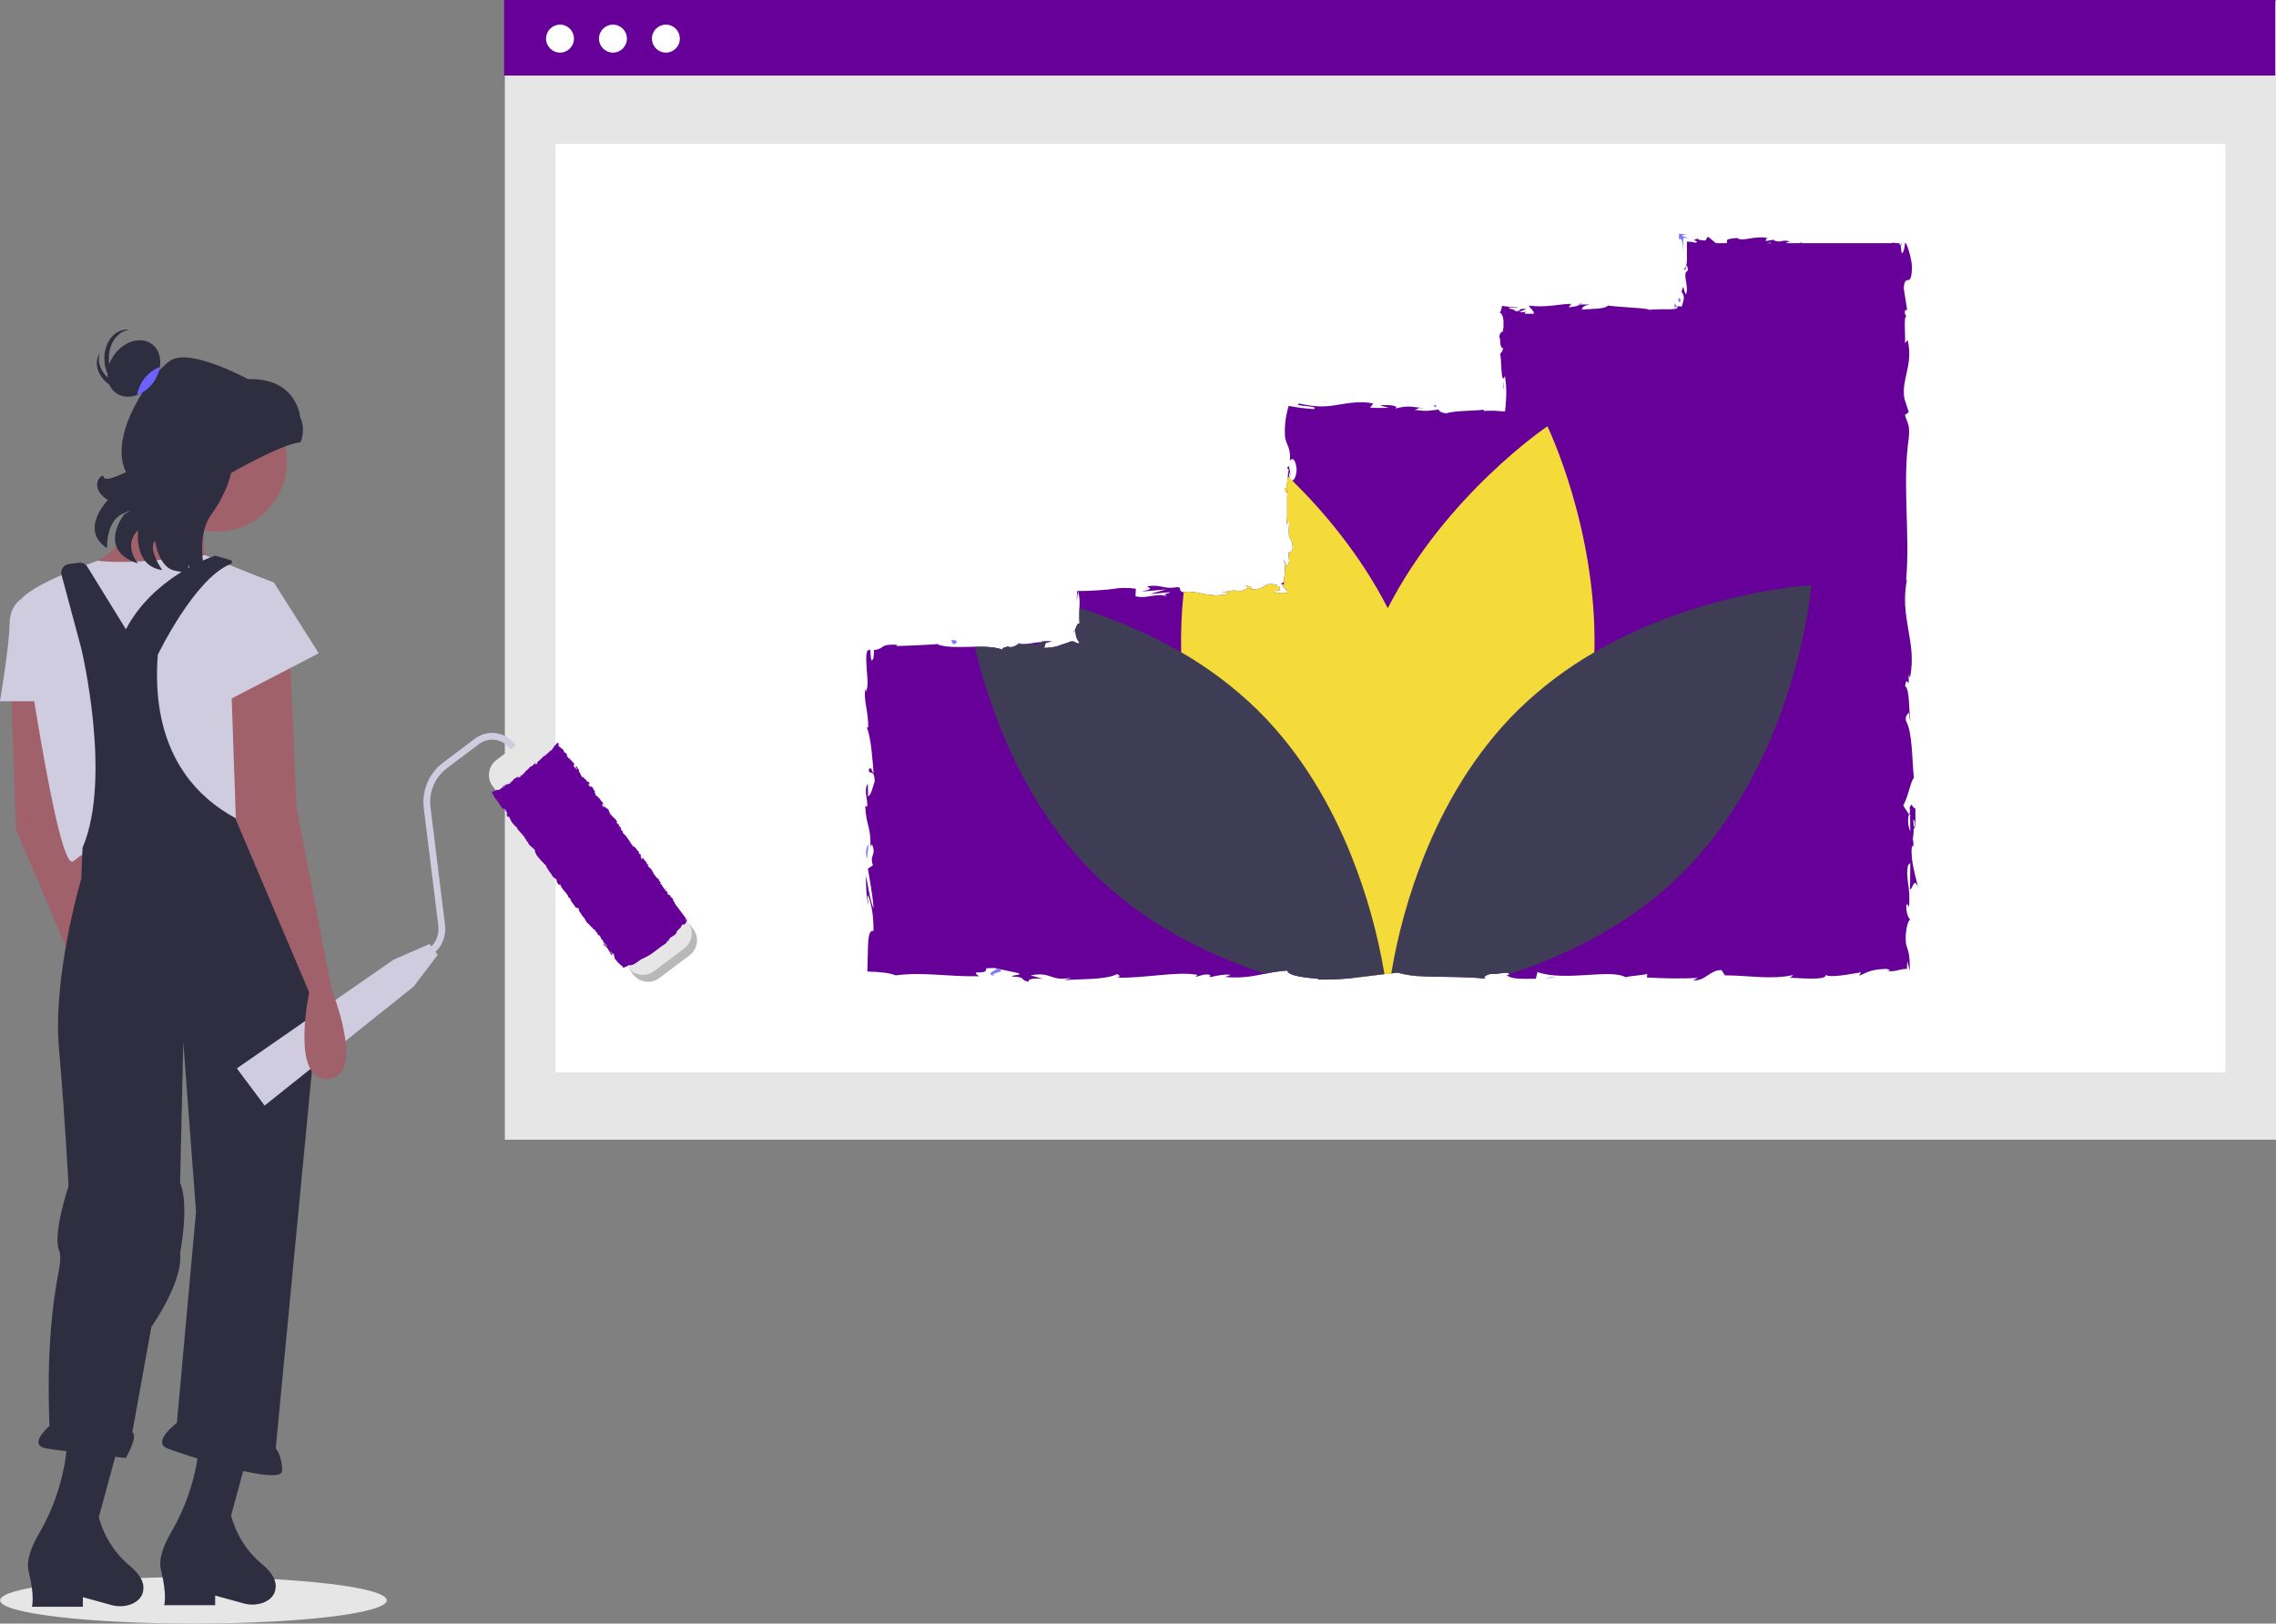 <svg width="164" height="117" viewBox="0 0 164 117" fill="none" xmlns="http://www.w3.org/2000/svg">
<rect x="0" y="0" width="164" height="117" fill="#808080" stroke="none"/>
<g clip-path="url(#clip0_23:5)">
<path d="M13.938 117C21.631 117 27.868 116.25 27.868 115.325C27.868 114.4 21.631 113.65 13.938 113.65C6.244 113.65 0.007 114.4 0.007 115.325C0.007 116.25 6.244 117 13.938 117Z" fill="#E6E6E6"/>
<path d="M164 0.073H36.378V82.13H164V0.073Z" fill="#E6E6E6"/>
<path d="M160.351 10.365H40.027V77.276H160.351V10.365Z" fill="white"/>
<path d="M163.946 0H36.323V5.443H163.946V0Z" fill="#660099"/>
<path d="M40.352 3.792C40.907 3.792 41.357 3.34 41.357 2.783C41.357 2.226 40.907 1.774 40.352 1.774C39.797 1.774 39.347 2.226 39.347 2.783C39.347 3.34 39.797 3.792 40.352 3.792Z" fill="white"/>
<path d="M44.167 3.792C44.722 3.792 45.172 3.34 45.172 2.783C45.172 2.226 44.722 1.774 44.167 1.774C43.612 1.774 43.162 2.226 43.162 2.783C43.162 3.34 43.612 3.792 44.167 3.792Z" fill="white"/>
<path d="M47.981 3.792C48.536 3.792 48.986 3.34 48.986 2.783C48.986 2.226 48.536 1.774 47.981 1.774C47.426 1.774 46.976 2.226 46.976 2.783C46.976 3.34 47.426 3.792 47.981 3.792Z" fill="white"/>
<path d="M108.409 27.211C108.388 27.286 108.376 27.363 108.374 27.44L108.409 27.211Z" fill="#7F77FF"/>
<path d="M93.021 34.28C93.014 34.112 92.984 34.042 92.957 34.033C92.977 34.19 92.995 34.318 93.021 34.28Z" fill="#7F77FF"/>
<path d="M92.71 37.83C92.705 37.902 92.699 37.97 92.69 38.052C92.672 37.977 92.68 37.9 92.71 37.83Z" fill="#7F77FF"/>
<path d="M108.374 27.44L108.279 28.03C108.378 28.072 108.352 27.728 108.374 27.44Z" fill="#7F77FF"/>
<path d="M113.68 21.942L113.859 21.942C113.913 21.907 113.963 21.866 114.008 21.82L113.68 21.942Z" fill="#7F77FF"/>
<path d="M120.683 22.253C120.689 22.211 120.708 22.172 120.737 22.14C120.765 22.109 120.803 22.087 120.844 22.077C120.797 22.012 120.743 21.951 120.684 21.896C120.597 21.885 120.688 22.141 120.683 22.253Z" fill="#7F77FF"/>
<path d="M128.009 17.239C128.033 17.236 128.055 17.232 128.073 17.229L128.009 17.239Z" fill="#7F77FF"/>
<path d="M127.863 17.264L128.011 17.239C127.962 17.247 127.906 17.254 127.863 17.264Z" fill="#7F77FF"/>
<path d="M108.076 22.547C108.058 22.543 108.04 22.546 108.023 22.553C108.007 22.561 107.993 22.573 107.984 22.589C108.016 22.61 108.047 22.589 108.076 22.547Z" fill="#7F77FF"/>
<path d="M136.938 17.526L136.951 17.646C136.998 17.661 137.046 17.67 137.095 17.672L136.938 17.526Z" fill="#7F77FF"/>
<path d="M92.147 42.14C92.149 42.14 92.149 42.142 92.145 42.146C92.145 42.147 92.143 42.149 92.141 42.151C92.141 42.155 92.114 42.158 92.094 42.162C92.084 42.159 92.073 42.157 92.063 42.157C92.09 42.153 92.118 42.147 92.14 42.146C92.143 42.142 92.145 42.14 92.147 42.14Z" fill="#7F77FF"/>
<path d="M71.724 70.34C71.009 70.112 72.888 70.047 71.811 69.792C71.911 69.892 70.833 70.192 71.724 70.34Z" fill="#7F77FF"/>
<path d="M77.44 45.444C77.414 45.505 77.376 45.561 77.326 45.605C77.381 45.485 77.412 45.449 77.44 45.444Z" fill="#7F77FF"/>
<path d="M88.023 42.674C87.925 42.671 87.827 42.66 87.731 42.641L88.023 42.674Z" fill="#7F77FF"/>
<path d="M73.651 46.347C73.551 46.328 73.449 46.328 73.349 46.348C73.37 46.361 73.392 46.371 73.415 46.379C73.49 46.348 73.571 46.337 73.651 46.347Z" fill="#7F77FF"/>
<path d="M73.651 46.347C73.689 46.354 73.729 46.362 73.78 46.368C73.738 46.358 73.695 46.352 73.651 46.347Z" fill="#7F77FF"/>
<path d="M67.402 46.37C67.436 46.389 67.48 46.404 67.519 46.421C67.583 46.417 67.656 46.412 67.722 46.407L67.402 46.37Z" fill="#7F77FF"/>
<path d="M72.697 46.542C72.696 46.546 72.695 46.551 72.692 46.555C72.689 46.559 72.685 46.562 72.681 46.563C72.689 46.552 72.697 46.542 72.697 46.542Z" fill="#7F77FF"/>
<path d="M135.898 69.969C135.856 69.965 135.815 69.962 135.77 69.957C135.818 69.963 135.859 69.967 135.898 69.969Z" fill="#7F77FF"/>
<path d="M137.617 64.093C137.615 64.093 137.614 64.094 137.612 64.094C137.614 64.103 137.615 64.101 137.617 64.093Z" fill="#7F77FF"/>
<path d="M87.479 42.839C87.544 42.827 87.608 42.808 87.669 42.783C87.802 42.818 87.62 42.816 87.479 42.839Z" fill="#7F77FF"/>
<path d="M137.431 41.653C137.441 41.61 137.451 41.561 137.463 41.502C137.451 41.553 137.441 41.603 137.431 41.653Z" fill="#7F77FF"/>
<path d="M137.759 61.048C137.778 61.005 137.806 60.965 137.84 60.932L137.866 61.023C137.885 60.836 137.873 60.647 137.829 60.464C137.869 60.221 137.892 59.976 137.898 59.73C138.091 59.626 138.002 58.688 138.013 58.236C137.759 58.273 137.799 57.692 137.594 58.222C137.608 58.191 137.617 58.346 137.628 58.623C137.632 58.688 137.641 58.752 137.655 58.816C137.648 58.806 137.641 58.796 137.632 58.785C137.637 59.081 137.643 59.469 137.65 59.91C137.477 59.523 137.442 59.087 137.552 58.677C137.389 58.446 137.22 58.189 137.142 58.045C137.497 57.426 137.69 56.231 137.907 56.066C137.766 54.684 137.813 52.81 137.334 51.939C137.273 51.546 137.472 51.488 137.548 51.34C137.595 51.568 137.588 51.837 137.657 51.961C137.534 51.174 137.61 49.632 137.274 49.444C137.425 48.454 137.583 50.002 137.528 48.639L137.63 48.823C138.156 46.192 136.824 44.528 137.43 41.652C137.407 41.759 137.385 41.823 137.345 41.852C137.648 38.469 137.06 34.878 137.541 31.538C137.637 30.589 137.425 30.485 137.262 29.906L137.536 29.7L137.22 28.71C136.988 27.306 137.891 26.279 137.454 24.499L137.269 24.729C137.305 24.09 137.16 22.706 137.372 22.813C137.316 22.752 137.278 22.677 137.262 22.597C137.245 22.516 137.251 22.432 137.278 22.354L137.421 22.334L137.175 20.764C137.278 19.55 137.744 20.956 137.771 19.18C137.717 18.521 137.354 17.302 137.258 17.55C137.253 17.816 137.169 18.229 137.026 18.249L136.951 17.647C136.924 17.639 136.899 17.632 136.872 17.623V17.526H136.612C136.558 17.503 136.5 17.492 136.442 17.492C136.383 17.492 136.325 17.503 136.271 17.526H129.768L129.839 17.455L129.625 17.526H128.707C128.734 17.472 128.822 17.426 129.003 17.404C128.335 17.217 128.412 17.539 127.84 17.33C127.777 17.297 127.804 17.279 127.864 17.264L127.211 17.377C127.34 17.297 127.104 17.109 127.503 17.164C126.335 16.945 125.618 17.448 125.177 17.16L125.275 17.139C124.062 17.233 124.575 17.341 124.401 17.526H123.643L123.49 17.399L123.285 17.228C123.216 17.163 123.14 17.106 123.059 17.057C122.996 17.145 122.94 17.237 122.892 17.333C122.703 17.324 122.315 17.304 122.333 17.191C122.001 17.288 122.07 17.317 122.15 17.346C122.237 17.375 122.342 17.403 122.208 17.494C121.995 17.443 121.779 17.413 121.56 17.404C121.537 17.809 121.566 18.299 121.557 18.672C121.548 19.062 121.502 19.313 121.325 19.391C121.535 19.681 121.488 18.617 121.635 19.48C121.16 19.723 121.715 20.489 121.497 21.209C121.252 21.001 121.383 20.287 121.163 21.03C121.232 21.104 121.283 21.192 121.312 21.289C121.333 21.386 121.335 21.487 121.319 21.586C121.287 21.761 121.238 21.932 121.172 22.097C121.065 22.07 120.954 22.064 120.844 22.077C120.953 22.243 120.71 22.278 120.345 22.285C120.126 22.285 119.873 22.287 119.616 22.287C119.346 22.29 119.068 22.298 118.807 22.325C118.872 22.214 116.846 22.145 115.877 22.024L115.905 21.968C115.718 22.303 114.718 22.239 113.989 22.308C114.018 22.108 114.149 22.03 114.544 21.941L113.859 21.942C113.697 22.05 113.485 22.106 113.04 22.145L113.213 21.893C112.758 21.901 112.299 21.975 111.807 22.026C111.56 22.052 111.308 22.07 111.042 22.074C110.909 22.076 110.773 22.072 110.633 22.064C110.564 22.061 110.494 22.055 110.423 22.048C110.343 22.039 110.263 22.03 110.184 22.021C110.158 22.079 110.247 22.15 110.303 22.223C110.373 22.294 110.436 22.37 110.492 22.452C110.508 22.475 110.518 22.501 110.521 22.529C110.524 22.556 110.519 22.584 110.508 22.609H109.873C109.875 22.54 109.917 22.478 110.051 22.445C109.864 22.499 109.668 22.512 109.476 22.483C109.621 22.414 109.79 22.343 109.98 22.272C109.291 22.179 109.697 22.449 109.213 22.429C109.113 22.25 108.749 22.301 108.709 22.159C108.845 22.141 109.237 22.232 109.411 22.163C109.05 22.145 108.624 22.103 108.232 22.044C108.209 22.22 108.156 22.39 108.076 22.547C108.177 22.556 108.317 22.727 108.339 23.195C108.346 23.795 108.292 23.891 108.225 23.929C108.192 23.948 108.156 23.949 108.121 23.997C108.1 24.029 108.084 24.064 108.072 24.101C108.054 24.149 108.04 24.2 108.032 24.252C108.156 24.474 108.027 25.056 108.295 25.073C108.293 25.341 108.168 25.39 108.096 25.494C108.214 25.967 108.13 27.704 108.415 27.171L108.433 27.049C108.439 27.073 108.44 27.098 108.446 27.127C108.52 27.597 108.549 28.074 108.533 28.549C108.522 28.946 108.484 29.323 108.448 29.655C108.181 29.631 107.934 29.611 107.704 29.6C107.588 29.596 107.475 29.593 107.363 29.596L107.145 29.602C107.069 29.607 106.991 29.611 106.915 29.615L106.919 29.526C106.003 29.627 104.88 29.585 104.227 29.78C103.956 29.779 103.588 29.615 103.704 29.509C103.004 29.576 102.926 29.677 101.916 29.529C102.618 29.372 101.673 29.389 102.636 29.414C101.727 29.336 101.52 29.192 100.544 29.438C100.876 29.207 99.861 29.148 99.429 29.216L100.066 29.382C99.618 29.406 99.17 29.403 98.723 29.374L98.956 29.072C98.027 28.888 97.187 29.045 96.403 29.17C96.028 29.239 95.648 29.279 95.266 29.289L95.128 29.287L94.952 29.278C94.816 29.27 94.678 29.26 94.539 29.243C94.233 29.207 93.93 29.153 93.63 29.083C93.303 29.189 93.739 29.225 94.139 29.267C94.551 29.309 94.925 29.356 94.642 29.48C94.042 29.44 93.445 29.363 92.855 29.249C92.738 29.645 92.656 30.052 92.61 30.463C92.589 30.702 92.581 30.919 92.581 31.11C92.581 31.204 92.583 31.296 92.589 31.379C92.591 31.418 92.592 31.474 92.596 31.492C92.6 31.514 92.603 31.538 92.607 31.56C92.638 31.717 92.687 31.871 92.754 32.017C92.927 32.386 92.99 32.798 92.937 33.202C93.044 33.044 93.332 32.896 93.432 33.816C93.41 34.326 93.254 34.604 93.115 34.63C93.037 34.646 92.964 34.583 92.922 34.441C92.91 34.404 92.901 34.367 92.895 34.329C92.886 34.124 92.921 34.025 92.957 34.033C92.917 33.756 92.872 33.392 92.755 33.732L92.863 33.843C92.829 33.999 92.805 34.157 92.794 34.317C92.745 34.807 92.716 35.377 92.587 35.174C92.676 35.73 92.743 35.539 92.795 35.169C92.681 36.152 92.808 36.764 92.71 37.83C92.77 37.649 92.897 37.482 92.895 37.662C92.761 39.327 93.1 38.396 93.147 39.523C92.982 40.164 92.755 39.294 92.892 40.428C92.781 41.122 92.607 40.576 92.52 40.301C92.605 40.773 92.607 41.256 92.523 41.728C92.518 41.759 92.514 41.79 92.509 41.819C92.505 41.841 92.502 41.865 92.498 41.887L92.491 41.925C92.489 41.936 92.487 41.934 92.485 41.938L92.471 41.956C92.454 41.974 92.436 41.991 92.416 42.005C92.391 42.02 92.367 42.037 92.344 42.056C92.326 42.027 92.304 42.001 92.278 41.978C92.29 41.991 92.298 42.005 92.303 42.021C92.308 42.037 92.309 42.054 92.308 42.071C92.33 42.086 92.353 42.099 92.376 42.111C92.423 42.135 92.472 42.154 92.523 42.167C92.487 42.22 92.485 42.273 92.415 42.207C92.406 42.202 92.399 42.195 92.393 42.187C92.456 42.283 92.532 42.369 92.618 42.444C92.712 42.541 92.825 42.645 92.717 42.741C92.569 42.704 92.414 42.698 92.262 42.723C92.224 42.725 92.186 42.725 92.15 42.723C92.093 42.719 92.036 42.713 91.979 42.703C91.934 42.7 91.89 42.686 91.85 42.663C91.811 42.641 91.776 42.609 91.751 42.572C91.919 42.584 92.041 42.588 92.132 42.586C92.18 42.586 92.199 42.579 92.213 42.566C92.239 42.544 92.22 42.502 92.204 42.459C92.173 42.384 92.162 42.3 92.217 42.258C92.209 42.261 92.2 42.262 92.191 42.262C92.175 42.261 92.159 42.258 92.144 42.253C92.075 42.248 92.005 42.24 91.93 42.233C91.883 42.2 91.976 42.173 92.063 42.156C91.965 42.136 91.878 42.122 91.801 42.111C91.651 42.084 91.497 42.084 91.346 42.111C91.016 42.189 91.087 42.479 90.151 42.473C90.318 42.313 89.842 42.167 89.626 42.202C90.162 42.206 89.882 42.471 89.392 42.595C88.542 42.47 88.469 42.688 88.023 42.674L88.531 42.734C88.359 42.896 87.934 42.874 87.343 42.925C87.326 42.885 87.372 42.863 87.437 42.847C86.826 42.941 86.093 42.519 85.29 42.675C85.281 42.676 85.274 42.677 85.266 42.679C84.841 42.57 85.224 42.377 84.85 42.302C83.824 42.511 83.739 42.08 82.657 42.253C82.969 42.471 83.024 42.419 82.262 42.63L84.04 42.477L82.899 42.792C83.436 42.796 84.031 42.655 84.352 42.694C83.808 42.87 83.864 42.816 84.121 42.996C83.387 42.67 82.667 43.187 81.82 42.967L81.845 42.428C81.306 42.342 80.756 42.344 80.218 42.435L80.011 42.462L79.908 42.475L79.88 42.479L79.839 42.482L79.753 42.49C79.53 42.506 79.304 42.524 79.07 42.542C78.611 42.573 78.143 42.595 77.608 42.592C77.606 42.832 77.599 43.081 77.586 43.342L77.671 42.655L77.738 42.663C77.73 42.675 77.719 42.684 77.706 42.69C77.783 43.028 77.808 43.375 77.782 43.721C77.782 43.752 77.78 43.785 77.78 43.817V43.819C77.776 43.99 77.771 44.169 77.769 44.347C77.769 44.453 77.771 44.557 77.775 44.659C77.776 44.71 77.78 44.759 77.782 44.808L77.787 44.879L77.794 44.928C77.615 44.877 77.549 45.214 77.439 45.444C77.472 45.436 77.488 45.509 77.499 45.624C77.51 45.671 77.515 45.729 77.528 45.799C77.561 45.988 77.65 46.163 77.784 46.301C77.756 46.329 77.725 46.353 77.691 46.372C77.58 46.33 77.471 46.282 77.365 46.228C77.253 46.205 77.137 46.218 77.034 46.267C77.011 46.278 76.987 46.29 76.964 46.303C76.945 46.313 76.925 46.32 76.904 46.323C76.878 46.33 76.853 46.338 76.829 46.345C76.73 46.376 76.635 46.409 76.543 46.441C76.104 46.623 75.631 46.705 75.157 46.68C75.543 46.485 74.959 46.358 75.821 46.217C75.391 46.216 75.006 46.183 74.999 46.307C74.952 46.289 74.902 46.282 74.852 46.285C74.636 46.287 74.29 46.37 73.972 46.409C73.82 46.432 73.666 46.432 73.514 46.409C73.48 46.403 73.447 46.394 73.416 46.38C73.396 46.388 73.378 46.398 73.359 46.409C73.27 46.49 73.165 46.552 73.05 46.59C72.935 46.629 72.814 46.642 72.694 46.631C72.688 46.627 72.683 46.623 72.679 46.617C72.675 46.612 72.673 46.606 72.672 46.599C72.67 46.593 72.671 46.586 72.672 46.579C72.674 46.573 72.677 46.567 72.681 46.562C72.585 46.636 71.974 46.678 72.364 46.862C71.792 46.62 71.025 46.594 70.243 46.605C69.218 46.618 68.172 46.694 67.519 46.421C67.051 46.45 66.535 46.481 66.029 46.505C65.777 46.514 65.527 46.525 65.287 46.534C65.168 46.538 65.05 46.542 64.937 46.545C64.81 46.547 64.689 46.551 64.573 46.553C64.609 46.525 64.609 46.503 64.629 46.491C64.674 46.473 64.722 46.47 64.769 46.481C64.736 46.478 64.714 46.472 64.674 46.471C64.635 46.467 64.595 46.465 64.556 46.461C64.48 46.458 64.41 46.456 64.344 46.454C64.233 46.454 64.121 46.46 64.01 46.472C63.875 46.486 63.743 46.526 63.624 46.593C63.439 46.747 63.208 46.834 62.968 46.84C62.976 47.036 62.966 47.233 62.938 47.427C62.866 47.585 62.821 47.621 62.79 47.569C62.755 47.461 62.737 47.347 62.737 47.234C62.721 46.944 62.726 46.616 62.672 46.86C62.378 46.729 62.398 47.425 62.449 48.186C62.474 48.629 62.507 48.822 62.512 49.1C62.525 49.354 62.49 49.608 62.409 49.849L62.374 49.63C62.173 50.319 62.597 51.311 62.556 52.436C62.556 52.436 62.503 52.382 62.467 52.429C62.766 53.199 62.866 54.656 62.949 55.738C62.719 55.401 62.828 55.246 62.594 55.452C62.627 55.938 62.969 55.31 63.035 56.279C62.91 56.594 62.799 57.293 62.548 57.386L62.534 56.472C62.211 56.94 62.547 57.654 62.49 58.136L62.349 58.074C62.394 59.475 62.75 59.495 62.724 60.999L62.831 60.844C63.185 61.667 62.634 61.535 62.897 62.354L62.538 62.603C62.625 63.146 62.884 64.503 62.951 65.477C62.686 64.925 62.55 63.787 62.392 63.082C62.391 63.62 62.42 64.911 62.596 65.191C62.561 64.975 62.474 64.701 62.529 64.486C62.81 65.146 62.948 66.014 62.942 67.087C62.715 67.025 62.617 67.302 62.57 67.732C62.568 67.759 62.565 67.786 62.563 67.815C62.561 67.855 62.558 67.897 62.556 67.939C62.552 68.025 62.548 68.112 62.543 68.203C62.539 68.385 62.534 68.578 62.529 68.775C62.52 69.177 62.51 69.6 62.501 70.01C63.33 70.037 64.092 70.097 64.535 70.285L64.683 70.272L64.776 70.261L64.954 70.243C65.072 70.232 65.189 70.223 65.307 70.216C65.543 70.199 65.779 70.194 66.017 70.192C66.49 70.19 66.969 70.21 67.457 70.237C68.433 70.292 69.447 70.374 70.548 70.352C69.768 69.811 71.19 70.338 71.056 69.78C71.564 69.746 71.76 69.755 71.807 69.789L71.732 69.773C71.76 69.78 71.781 69.786 71.81 69.793V69.791L73.363 70.123C73.731 70.285 72.875 70.245 72.922 70.37C74.045 70.414 73.394 70.607 74.136 70.755C73.983 70.556 74.526 70.469 75.166 70.545L74.264 70.288C75.834 69.992 75.621 70.756 77.201 70.461L76.701 70.638C77.513 70.534 79.694 70.642 80.49 70.194C80.633 70.257 80.824 70.41 80.466 70.45C82.405 70.518 84.782 69.975 86.289 70.25L86.142 70.387C86.503 70.347 86.771 70.13 87.225 70.266C87.201 70.323 87.078 70.403 87.247 70.41C87.437 70.365 88.206 70.172 88.687 70.252L88.277 70.405C89.467 70.518 90.309 70.341 91.165 70.17C91.692 70.055 92.227 69.978 92.765 69.939C92.761 70.339 94.248 70.471 94.992 70.534L94.965 70.591C95.848 70.607 96.731 70.564 97.608 70.461C98.281 70.387 98.934 70.292 99.625 70.214H99.627C99.67 70.208 99.714 70.203 99.759 70.197C99.919 70.179 100.082 70.163 100.247 70.146C100.298 70.141 100.35 70.135 100.403 70.13C100.515 70.121 100.63 70.112 100.746 70.103C101.323 70.261 101.918 70.346 102.516 70.354C103.935 70.423 105.72 70.367 107.069 70.529C106.757 70.456 107.12 70.216 107.481 70.175C107.929 70.252 108.698 69.941 108.729 70.205C108.731 70.225 108.73 70.245 108.725 70.265L108.564 70.257H108.555L108.556 70.259C108.917 70.618 109.897 70.523 110.662 70.532L110.788 70.052C112.792 70.751 116.039 69.795 117.133 70.421C117.617 70.301 118.216 70.303 118.694 70.183L118.669 70.439C119.889 70.517 121.112 70.529 122.333 70.476L121.996 70.662C122.93 70.678 123.175 69.917 124.038 69.902L124.296 70.287C125.927 70.281 127.575 70.62 129.186 70.27C129.161 70.327 129.112 70.438 128.849 70.454C129.591 70.463 131.673 70.698 131.557 70.236C131.735 70.496 133.266 70.212 134.098 70.068L133.962 70.321C134.334 70.159 134.524 70.055 134.753 69.982C134.883 69.941 135.016 69.91 135.15 69.89C135.234 69.877 135.313 69.864 135.428 69.853C135.566 69.842 135.722 69.831 135.898 69.819C136.21 69.85 136.262 69.99 135.896 69.97C136.168 70.006 136.445 69.993 136.714 69.933C136.939 69.861 137.174 69.824 137.41 69.822C137.409 69.639 137.419 69.456 137.439 69.274C137.494 69.485 137.548 69.709 137.601 69.946C137.621 69.556 137.605 69.165 137.552 68.779C137.508 68.546 137.439 68.373 137.347 68.05C137.34 68.007 137.334 67.959 137.331 67.91C137.327 67.865 137.323 67.819 137.32 67.77C137.316 67.69 137.314 67.602 137.316 67.515C137.322 67.334 137.339 67.153 137.369 66.974C137.425 66.623 137.525 66.324 137.639 66.262C137.499 66.147 137.312 65.685 137.378 65.186C137.465 65.118 137.519 65.299 137.545 65.391C137.717 63.977 137.251 63.286 137.499 62.314C137.537 62.303 137.571 62.282 137.597 62.253C137.624 62.224 137.642 62.189 137.65 62.15C137.644 63.181 137.632 64.026 137.615 64.093C137.846 64.08 137.887 63.19 138.207 63.907C138.031 63.179 137.65 61.933 137.759 61.048ZM137.964 59.163C138 59.466 137.949 59.566 137.897 59.608C137.893 59.466 137.884 59.298 137.866 59.08C137.857 59.072 137.846 59.054 137.835 59.045C137.887 59.073 137.931 59.114 137.964 59.163ZM127.581 17.486C127.611 17.496 127.641 17.51 127.668 17.526H127.283C127.376 17.512 127.474 17.499 127.581 17.486V17.486Z" fill="#660099"/>
<path d="M92.264 42.237C92.252 42.25 92.235 42.258 92.217 42.259C92.231 42.249 92.247 42.241 92.264 42.237Z" fill="#7F77FF"/>
<path d="M87.437 42.848C87.452 42.846 87.467 42.842 87.481 42.839C87.466 42.842 87.451 42.844 87.437 42.848Z" fill="#7F77FF"/>
<path d="M137.629 58.623C137.62 58.582 137.614 58.54 137.61 58.498C137.588 58.56 137.568 58.618 137.553 58.678L137.633 58.785L137.629 58.623Z" fill="#7F77FF"/>
<path d="M108.409 27.211C108.416 27.181 108.429 27.152 108.446 27.127C108.433 27.153 108.425 27.153 108.415 27.171L108.409 27.211Z" fill="#7F77FF"/>
<path d="M121.086 17.22C121.168 17.221 121.261 17.34 121.243 18.212L121.298 17.141L121.698 17.16C121.375 17.061 120.841 16.928 121.58 16.905C121.326 16.875 121.131 16.852 120.994 16.836C120.933 17.349 121.005 17.222 121.086 17.22Z" fill="#7F77FF"/>
<path d="M121.1 21.676C121.077 21.472 121.042 21.466 121.005 21.49C120.968 21.516 120.93 21.568 120.902 21.543C120.991 21.784 121.014 21.901 121.1 21.676Z" fill="#7F77FF"/>
<path d="M103.44 29.418L103.504 29.185C103.02 29.218 103.499 29.275 103.44 29.418Z" fill="#7F77FF"/>
<path d="M95.066 28.998L95.106 28.995L95.181 28.988L95.479 28.963L95.69 28.929L95.287 28.971L95.085 28.992L94.755 29.014L95.004 29.001L95.066 28.998Z" fill="#7F77FF"/>
<path d="M68.536 46.143L68.682 46.43C69.01 46.379 69.078 46.056 68.536 46.143Z" fill="#7F77FF"/>
<path d="M62.564 60.829C62.477 60.992 62.423 61.172 62.407 61.356C62.391 61.541 62.412 61.727 62.47 61.903C62.49 61.474 62.601 61.047 62.564 60.829Z" fill="#7F77FF"/>
<path d="M111.359 70.51L112.078 70.43L111.74 70.414L111.359 70.51Z" fill="#7F77FF"/>
<path d="M114.887 47.002C114.843 49.212 114.536 51.408 113.971 53.544C111.773 61.702 105.758 67.639 102.516 70.354C101.918 70.346 101.323 70.261 100.746 70.103C100.63 70.112 100.515 70.121 100.403 70.13C100.35 70.135 100.298 70.141 100.247 70.146C100.082 70.163 99.919 70.179 99.759 70.197C99.714 70.203 99.67 70.208 99.627 70.214H99.625C98.576 67.461 97.824 64.603 97.381 61.689L97.379 61.687V61.686C96.819 57.949 96.728 53.564 97.909 49.182C98.415 47.328 99.115 45.533 99.997 43.826C104.212 35.613 111.502 30.72 111.502 30.72C111.502 30.72 115.105 38.148 114.887 47.002Z" fill="#F5DB39"/>
<path d="M92.71 37.83C92.705 37.902 92.699 37.97 92.69 38.052C92.672 37.977 92.68 37.9 92.71 37.83Z" fill="white"/>
<path d="M87.479 42.839C87.544 42.827 87.608 42.808 87.669 42.783C87.802 42.818 87.62 42.816 87.479 42.839Z" fill="white"/>
<path d="M87.731 42.641L88.023 42.674C87.925 42.671 87.827 42.66 87.731 42.641Z" fill="white"/>
<path d="M92.094 42.162C92.084 42.159 92.073 42.157 92.063 42.157C92.09 42.153 92.118 42.147 92.14 42.146C92.143 42.142 92.145 42.14 92.147 42.14C92.149 42.14 92.149 42.142 92.145 42.146C92.145 42.147 92.143 42.149 92.141 42.151C92.141 42.155 92.114 42.158 92.094 42.162Z" fill="white"/>
<path d="M92.264 42.237C92.252 42.25 92.235 42.258 92.217 42.259C92.231 42.249 92.247 42.241 92.264 42.237Z" fill="white"/>
<path d="M102.62 61.675C102.62 61.678 102.618 61.682 102.618 61.686C102.179 64.571 101.437 67.402 100.403 70.13C100.35 70.135 100.298 70.141 100.247 70.146C100.082 70.163 99.919 70.179 99.759 70.197C99.714 70.203 99.67 70.208 99.627 70.214H99.625C98.934 70.292 98.281 70.387 97.608 70.461C94.399 67.797 88.253 61.811 86.028 53.544C85.461 51.407 85.153 49.211 85.11 47.001C85.077 45.556 85.137 44.112 85.29 42.675C86.093 42.519 86.826 42.941 87.437 42.847C87.372 42.863 87.326 42.885 87.343 42.925C87.934 42.874 88.359 42.896 88.531 42.734L88.023 42.674C88.469 42.688 88.542 42.47 89.393 42.595C89.882 42.471 90.162 42.206 89.627 42.202C89.842 42.167 90.318 42.313 90.151 42.473C91.087 42.479 91.016 42.189 91.346 42.111H91.801C91.878 42.122 91.965 42.136 92.063 42.156C91.976 42.173 91.883 42.2 91.93 42.233C92.005 42.24 92.075 42.248 92.144 42.253C92.159 42.258 92.175 42.261 92.191 42.262C92.2 42.262 92.209 42.261 92.217 42.258C92.162 42.3 92.173 42.384 92.204 42.459C92.221 42.502 92.239 42.544 92.213 42.566C92.199 42.579 92.181 42.586 92.132 42.586C92.041 42.588 91.919 42.584 91.751 42.572C91.776 42.609 91.811 42.641 91.85 42.663C91.89 42.686 91.934 42.7 91.979 42.703C92.036 42.713 92.093 42.719 92.15 42.723C92.186 42.725 92.224 42.725 92.262 42.723C92.414 42.698 92.569 42.704 92.718 42.741C92.825 42.645 92.712 42.541 92.618 42.444C92.532 42.369 92.456 42.283 92.393 42.187C92.399 42.195 92.406 42.202 92.415 42.207C92.485 42.273 92.487 42.22 92.523 42.167C92.472 42.154 92.423 42.135 92.376 42.111H92.509V41.819C92.514 41.79 92.518 41.759 92.523 41.728C92.607 41.256 92.605 40.773 92.52 40.301C92.607 40.576 92.781 41.122 92.892 40.428C92.756 39.294 92.982 40.164 93.147 39.523C93.1 38.396 92.761 39.327 92.895 37.662C92.897 37.482 92.77 37.649 92.71 37.83C92.808 36.764 92.681 36.152 92.796 35.169C92.743 35.539 92.676 35.73 92.587 35.174C92.716 35.377 92.745 34.807 92.794 34.317C92.835 34.357 92.879 34.399 92.922 34.441C92.986 34.502 93.051 34.566 93.115 34.63C95.375 36.857 98.025 39.975 99.997 43.826C99.997 43.826 99.997 43.826 99.997 43.827C99.998 43.827 99.998 43.827 99.998 43.827C99.998 43.827 99.998 43.827 99.998 43.828C99.998 43.828 99.999 43.828 99.999 43.828C100.882 45.533 101.583 47.328 102.088 49.182C103.267 53.56 103.178 57.938 102.62 61.675Z" fill="#F5DB39"/>
<path d="M77.44 45.444C77.414 45.505 77.376 45.561 77.326 45.605C77.381 45.485 77.412 45.449 77.44 45.444Z" fill="#3F3D56"/>
<path d="M72.697 46.542C72.696 46.546 72.695 46.551 72.692 46.555C72.689 46.559 72.685 46.562 72.681 46.563C72.689 46.552 72.697 46.542 72.697 46.542Z" fill="#3F3D56"/>
<path d="M99.759 70.197C99.714 70.203 99.67 70.208 99.627 70.214H99.625C98.934 70.292 98.281 70.387 97.608 70.461C96.731 70.564 95.848 70.607 94.965 70.591L94.992 70.534C94.248 70.471 92.761 70.339 92.765 69.939C92.227 69.978 91.692 70.055 91.165 70.17C87.241 68.888 82.672 66.717 78.934 63.064C73.664 57.916 71.286 51.038 70.243 46.605C71.025 46.594 71.792 46.62 72.364 46.862C71.974 46.678 72.585 46.636 72.681 46.562C72.677 46.567 72.674 46.573 72.672 46.579C72.671 46.586 72.67 46.593 72.672 46.599C72.673 46.606 72.675 46.612 72.679 46.617C72.683 46.623 72.688 46.627 72.694 46.631C72.814 46.642 72.935 46.629 73.05 46.59C73.165 46.552 73.27 46.49 73.359 46.409H74.852V46.285C74.902 46.282 74.952 46.289 74.999 46.307C75.006 46.183 75.391 46.216 75.821 46.218C74.959 46.358 75.543 46.485 75.157 46.68C75.631 46.705 76.104 46.623 76.543 46.441C76.635 46.409 76.73 46.376 76.829 46.345C76.853 46.338 76.878 46.33 76.904 46.323C76.925 46.32 76.945 46.313 76.964 46.303C76.987 46.29 77.011 46.278 77.034 46.267C77.137 46.218 77.253 46.205 77.365 46.228C77.471 46.282 77.58 46.331 77.691 46.372C77.725 46.353 77.756 46.329 77.784 46.301C77.65 46.163 77.561 45.988 77.528 45.799C77.515 45.729 77.51 45.671 77.499 45.624C77.488 45.509 77.472 45.436 77.439 45.444C77.549 45.214 77.615 44.877 77.794 44.928L77.787 44.879L77.782 44.808C77.78 44.759 77.776 44.71 77.775 44.659C77.771 44.557 77.769 44.453 77.769 44.347C77.771 44.169 77.776 43.99 77.78 43.819C80.334 44.601 82.793 45.669 85.11 47.001C87.081 48.135 88.904 49.509 90.539 51.093C93.811 54.29 95.968 58.155 97.379 61.686V61.688L97.381 61.689C98.475 64.432 99.272 67.284 99.759 70.197Z" fill="#3F3D56"/>
<path d="M108.555 70.257H108.564C108.562 70.259 108.559 70.259 108.557 70.259L108.555 70.257Z" fill="#3F3D56"/>
<path d="M130.523 42.164C130.523 42.164 129.493 54.828 121.065 63.064C117.292 66.752 112.676 68.928 108.729 70.205C108.698 69.941 107.929 70.252 107.481 70.175C107.12 70.216 106.757 70.456 107.069 70.529C105.72 70.367 103.935 70.423 102.516 70.354C101.918 70.346 101.323 70.261 100.746 70.103C100.63 70.112 100.515 70.121 100.403 70.13C100.35 70.135 100.298 70.141 100.247 70.146C100.736 67.246 101.531 64.406 102.62 61.675C104.034 58.147 106.191 54.287 109.458 51.094C111.093 49.511 112.916 48.136 114.887 47.002C122.437 42.606 130.523 42.164 130.523 42.164Z" fill="#3F3D56"/>
<path d="M11.943 34.855C11.943 34.855 9.417 39.928 5.512 41.081C1.608 42.234 14.929 41.081 14.929 41.081C14.929 41.081 14.24 37.392 15.159 36.93C16.077 36.469 11.943 34.855 11.943 34.855Z" fill="#A0616A"/>
<path d="M7.861 26.14C7.724 24.938 8.379 23.875 9.324 23.766C9.334 23.765 9.345 23.766 9.356 23.765C9.238 23.747 9.118 23.745 8.999 23.759C8.054 23.868 7.399 24.93 7.536 26.132C7.672 27.321 8.532 28.198 9.465 28.113C8.665 27.996 7.981 27.189 7.861 26.14Z" fill="#2F2E41"/>
<path d="M8.708 27.77C7.567 27.381 6.889 26.334 7.194 25.429C7.198 25.419 7.203 25.409 7.206 25.399C7.14 25.499 7.087 25.607 7.049 25.721C6.744 26.625 7.422 27.673 8.563 28.061C9.692 28.445 10.849 28.039 11.17 27.155C10.724 27.832 9.704 28.108 8.708 27.77Z" fill="#2F2E41"/>
<path d="M0.811 49.992L1.148 59.758L6.431 72.21C6.431 72.21 5.053 78.666 7.809 78.436C10.565 78.205 8.039 71.979 8.039 71.979L5.512 58.836L5.053 47.998L0.811 49.992Z" fill="#A0616A"/>
<path d="M15.618 38.314C18.409 38.314 20.671 36.043 20.671 33.241C20.671 30.439 18.409 28.168 15.618 28.168C12.827 28.168 10.565 30.439 10.565 33.241C10.565 36.043 12.827 38.314 15.618 38.314Z" fill="#A0616A"/>
<path d="M19.752 42.003L14.773 40.006C14.773 40.006 13.781 40.158 11.024 40.389C8.268 40.62 7.045 40.402 7.045 40.402C7.045 40.402 1.148 42.464 1.378 43.617C1.608 44.77 4.134 62.986 5.283 62.064C6.431 61.142 7.12 60.911 7.12 60.911L19.752 59.758V42.003Z" fill="#CFCCE0"/>
<path d="M2.297 43.156H1.549C1.549 43.156 0.689 43.617 0.689 45.001C0.689 46.384 0 50.535 0 50.535H3.675L2.297 43.156Z" fill="#CFCCE0"/>
<path d="M9.072 45.347L6.298 40.848C6.235 40.745 6.144 40.663 6.036 40.611C5.927 40.559 5.806 40.539 5.687 40.554L4.964 40.645C4.875 40.656 4.789 40.687 4.713 40.734C4.637 40.781 4.571 40.844 4.521 40.919C4.471 40.993 4.438 41.078 4.423 41.167C4.409 41.256 4.413 41.346 4.436 41.433L5.857 46.73C5.857 46.73 8.103 56.087 5.946 61.093L5.857 63.332C5.857 63.332 3.79 70.25 4.249 75.553C4.708 80.857 4.938 85.468 4.938 85.468C4.938 85.468 3.79 88.927 4.249 90.08C4.387 90.426 4.359 90.938 4.253 91.485C3.606 94.825 3.438 98.241 3.53 101.642L3.56 102.762C3.56 102.762 1.952 104.146 3.33 104.376C4.708 104.607 9.072 105.068 9.072 105.068C9.072 105.068 9.991 103.454 9.532 103.223L10.91 95.614C10.91 95.614 13.207 92.386 12.977 90.311C12.977 90.311 13.666 86.852 12.977 85.238L13.207 75.092L14.125 87.313L12.747 102.532C12.747 102.532 10.91 103.915 12.058 104.376C13.207 104.837 20.326 107.143 20.326 105.99C20.326 104.837 19.867 104.376 19.867 104.376L22.853 73.247L21.245 60.335C21.245 60.335 10.45 59.412 11.369 47.191C11.369 47.191 14.01 41.684 16.617 40.645C16.647 40.634 16.672 40.614 16.69 40.588C16.707 40.562 16.716 40.53 16.715 40.499C16.714 40.467 16.703 40.436 16.683 40.411C16.663 40.386 16.637 40.368 16.606 40.36L15.548 40.056C15.519 40.047 15.488 40.048 15.46 40.058C15.001 40.214 11.018 41.656 9.072 45.347Z" fill="#2F2E41"/>
<path d="M14.355 104.146L14.318 104.477C14.071 106.59 13.387 108.627 12.31 110.458C11.796 111.346 11.402 112.348 11.599 113.138C12.058 114.983 11.828 115.675 11.828 115.675H15.503V114.983L17.555 115.545C18.012 115.677 18.5 115.662 18.948 115.502C19.408 115.329 19.867 114.983 19.867 114.291C19.867 113.715 19.428 113.178 18.917 112.749C17.838 111.86 17.056 110.661 16.677 109.313L16.652 109.218L18.03 104.146L14.355 104.146Z" fill="#2F2E41"/>
<path d="M4.823 104.261L4.787 104.592C4.54 106.705 3.855 108.742 2.778 110.573C2.264 111.461 1.87 112.463 2.067 113.254C2.526 115.098 2.297 115.79 2.297 115.79H5.972V115.098L8.023 115.66C8.481 115.793 8.968 115.778 9.417 115.617C9.876 115.444 10.335 115.098 10.335 114.407C10.335 113.83 9.897 113.294 9.385 112.864C8.306 111.976 7.525 110.777 7.146 109.429L7.12 109.334L8.498 104.261H4.823Z" fill="#2F2E41"/>
<path d="M16.638 34.097C16.638 34.097 20.258 31.997 21.659 31.87C21.659 31.87 22.067 30.948 21.627 30.06C21.627 30.06 21.414 27.213 17.873 27.323C17.873 27.323 13.692 25.049 12.288 25.977C10.884 26.906 7.758 31.361 9.078 34.024C9.078 34.024 7.552 34.795 7.479 34.38C7.407 33.965 6.273 35.08 7.77 36.04C7.77 36.04 5.675 38.17 7.711 39.503C7.711 39.503 7.618 37.614 8.8 37.043C9.981 36.472 8.947 37.072 8.947 37.072C8.947 37.072 6.924 39.616 9.946 40.607C9.946 40.607 8.818 39.318 9.952 38.203C9.952 38.203 9.601 40.807 11.69 41.081C11.69 41.081 10.612 39.535 11.179 38.977C11.179 38.977 11.42 40.895 12.599 41.125L13.484 41.298L13.783 39.753C13.783 39.753 12.942 41.726 14.908 41.843C14.908 41.843 13.958 38.851 15.216 37.093C16.475 35.334 16.638 34.097 16.638 34.097Z" fill="#2F2E41"/>
<path d="M11.02 27.598C11.747 26.634 11.722 25.384 10.964 24.808C10.205 24.231 9.001 24.546 8.273 25.51C7.546 26.474 7.571 27.724 8.329 28.3C9.087 28.877 10.292 28.563 11.02 27.598Z" fill="#2F2E41"/>
<path d="M11.522 26.444C11.065 26.617 10.667 26.919 10.376 27.313C10.117 27.651 9.945 28.048 9.874 28.468C10.331 28.294 10.729 27.992 11.02 27.598C11.278 27.26 11.451 26.864 11.522 26.444Z" fill="#6C63FF"/>
<path d="M29.058 70.368L28.766 69.977L30.884 68.384C31.135 68.194 31.332 67.941 31.455 67.651C31.578 67.361 31.623 67.043 31.585 66.729L30.536 58.224C30.46 57.607 30.548 56.98 30.791 56.408C31.034 55.835 31.422 55.337 31.918 54.964L34.226 53.227C34.664 52.898 35.214 52.757 35.755 52.835C36.296 52.913 36.784 53.203 37.113 53.642L37.647 54.358L37.258 54.651L36.723 53.935C36.472 53.6 36.099 53.378 35.686 53.319C35.272 53.259 34.852 53.367 34.517 53.618L32.209 55.354C31.782 55.676 31.448 56.106 31.238 56.599C31.029 57.092 30.954 57.632 31.018 58.164L32.068 66.669C32.116 67.068 32.059 67.472 31.903 67.842C31.746 68.212 31.495 68.533 31.175 68.775L29.058 70.368Z" fill="#CFCCE0"/>
<path d="M29.813 71.089L31.54 68.806L30.956 68.024L28.367 69.152L17.067 76.991L19.067 79.671L29.813 71.089Z" fill="#CFCCE0"/>
<path d="M37.952 53.126L35.772 54.767C35.176 55.215 35.055 56.063 35.502 56.661L45.617 70.213C46.063 70.811 46.908 70.933 47.504 70.484L49.684 68.844C50.28 68.396 50.401 67.547 49.955 66.949L39.84 53.398C39.393 52.8 38.548 52.678 37.952 53.126Z" fill="#E6E6E6"/>
<path opacity="0.2" d="M49.955 66.949L49.642 66.531L49.58 66.447C49.686 66.589 49.763 66.751 49.807 66.923C49.851 67.095 49.86 67.274 49.835 67.45C49.81 67.626 49.751 67.796 49.66 67.948C49.57 68.101 49.451 68.235 49.309 68.341L47.129 69.982C46.843 70.197 46.483 70.289 46.129 70.239C45.775 70.188 45.456 69.998 45.242 69.71L45.304 69.794L45.617 70.213C45.831 70.5 46.15 70.69 46.504 70.741C46.858 70.792 47.218 70.7 47.504 70.484L49.684 68.844C49.97 68.629 50.16 68.308 50.21 67.953C50.261 67.597 50.169 67.237 49.955 66.949Z" fill="black"/>
<path d="M43.489 58.005C43.468 57.985 43.452 57.969 43.451 57.978C43.47 58.001 43.483 58.007 43.489 58.005Z" fill="#7F77FF"/>
<path d="M43.145 57.461C43.143 57.447 43.135 57.435 43.124 57.427L43.145 57.461Z" fill="#7F77FF"/>
<path d="M45.61 60.894C45.59 60.9 45.629 60.944 45.654 60.985L45.61 60.894Z" fill="#7F77FF"/>
<path d="M46.677 62.272L46.696 62.297C46.707 62.3 46.719 62.302 46.732 62.302L46.677 62.272Z" fill="#7F77FF"/>
<path d="M47.351 63.282C47.363 63.282 47.376 63.284 47.387 63.289C47.399 63.294 47.409 63.301 47.417 63.31C47.428 63.302 47.436 63.29 47.44 63.277C47.424 63.253 47.376 63.276 47.351 63.282Z" fill="#7F77FF"/>
<path d="M49.443 66.198L49.432 66.217C49.439 66.225 49.446 66.233 49.454 66.239L49.443 66.198Z" fill="#7F77FF"/>
<path d="M42.481 56.453L42.483 56.458C42.508 56.48 42.496 56.466 42.481 56.453Z" fill="#7F77FF"/>
<path d="M36.357 58.46C36.322 58.334 36.525 58.583 36.456 58.404C36.45 58.43 36.29 58.32 36.357 58.46Z" fill="#7F77FF"/>
<path d="M40.851 54.321C40.847 54.334 40.847 54.346 40.849 54.359C40.853 54.355 40.854 54.345 40.851 54.321Z" fill="#7F77FF"/>
<path d="M39.996 53.705C39.966 53.723 39.94 53.746 39.919 53.774C39.924 53.773 39.928 53.771 39.933 53.769C39.948 53.742 39.969 53.72 39.996 53.705Z" fill="#7F77FF"/>
<path d="M39.147 54.508C39.154 54.507 39.162 54.505 39.169 54.503L39.194 54.477L39.147 54.508Z" fill="#7F77FF"/>
<path d="M49.493 66.241C49.464 66.276 49.407 66.322 49.382 66.306L49.432 66.216C49.429 66.212 49.425 66.207 49.422 66.203C49.425 66.199 49.428 66.195 49.432 66.19L48.712 65.226L48.73 65.227L48.697 65.207L48.606 65.084C48.618 65.082 48.632 65.085 48.654 65.107C48.617 64.993 48.572 65.043 48.548 64.94C48.547 64.927 48.553 64.929 48.561 64.935L48.477 64.86C48.503 64.868 48.51 64.813 48.541 64.874C48.458 64.688 48.304 64.653 48.306 64.558L48.32 64.568C48.181 64.415 48.215 64.498 48.168 64.497L48.091 64.394L48.111 64.26L48.049 64.273C48.034 64.249 48.004 64.201 48.028 64.196C47.934 64.135 48.019 64.225 47.953 64.198C47.913 64.058 47.709 63.911 47.762 63.832C47.699 63.818 47.814 63.956 47.703 63.858C47.755 63.766 47.589 63.733 47.55 63.606C47.613 63.606 47.662 63.717 47.623 63.59C47.51 63.581 47.493 63.384 47.417 63.31C47.36 63.346 47.257 63.143 47.134 63.015C47.06 62.865 46.978 62.72 46.886 62.581L46.898 62.578C46.824 62.593 46.733 62.45 46.648 62.359C46.684 62.339 46.71 62.347 46.764 62.389L46.695 62.296C46.649 62.28 46.608 62.25 46.579 62.21L46.637 62.203C46.514 62.085 46.405 61.953 46.312 61.81C46.281 61.823 46.286 61.912 46.245 61.922L46.182 61.837C46.192 61.833 46.202 61.833 46.212 61.835C46.222 61.837 46.23 61.843 46.237 61.85C46.224 61.838 46.181 61.812 46.169 61.776L46.253 61.817C46.214 61.733 46.196 61.801 46.156 61.741C46.186 61.72 46.145 61.682 46.175 61.673C46.188 61.686 46.2 61.733 46.228 61.746C46.185 61.685 46.157 61.616 46.146 61.542C46.133 61.56 46.106 61.572 46.067 61.527C45.972 61.405 46.07 61.458 46.032 61.374C45.989 61.36 45.951 61.265 45.906 61.296C45.879 61.26 45.894 61.237 45.896 61.215C45.829 61.165 45.667 60.92 45.674 61.027L45.684 61.046L45.674 61.037C45.474 60.859 45.373 60.582 45.199 60.388L45.214 60.377C45.118 60.258 45.013 60.146 44.9 60.043C44.873 60.006 44.862 59.936 44.891 59.939C44.812 59.873 44.749 59.791 44.706 59.698C44.803 59.775 44.705 59.648 44.798 59.782C44.719 59.649 44.721 59.603 44.582 59.501C44.654 59.518 44.56 59.373 44.505 59.322L44.543 59.429C44.494 59.371 44.449 59.31 44.408 59.246L44.481 59.241C44.352 58.943 44.039 58.862 43.996 58.594C43.911 58.553 44.074 58.749 43.989 58.72C43.937 58.613 43.895 58.502 43.862 58.388C43.771 58.208 43.679 58.294 43.574 58.113C43.572 58.148 43.54 58.203 43.431 58.091C43.35 57.97 43.398 57.893 43.467 57.955C43.489 57.982 43.493 58 43.486 58.003C43.521 58.036 43.565 58.08 43.55 58.019L43.521 58.017C43.496 57.946 43.375 57.788 43.432 57.803C43.349 57.728 43.375 57.788 43.414 57.859C43.328 57.691 43.241 57.626 43.144 57.459C43.152 57.491 43.148 57.529 43.13 57.505C42.984 57.263 43.023 57.431 42.901 57.284C42.863 57.177 42.989 57.267 42.851 57.13C42.8 57.023 42.883 57.075 42.925 57.102C42.827 56.997 42.75 56.874 42.699 56.739L42.768 56.802C42.733 56.768 42.701 56.731 42.673 56.691L42.669 56.76C42.643 56.712 42.616 56.675 42.631 56.665C42.575 56.637 42.598 56.743 42.5 56.678C42.475 56.607 42.35 56.517 42.382 56.462C42.502 56.655 42.414 56.406 42.536 56.554C42.503 56.522 42.476 56.485 42.455 56.444C42.456 56.434 42.47 56.443 42.481 56.453C42.393 56.248 42.369 56.413 42.236 56.232C42.279 56.235 42.254 56.153 42.227 56.128C42.28 56.201 42.209 56.196 42.139 56.144C42.073 56.014 42.03 56.03 41.987 55.968L42.029 56.044C41.985 56.041 41.946 55.981 41.877 55.906C41.893 55.884 41.946 55.969 41.934 55.933C41.821 55.879 41.831 55.696 41.707 55.594C41.682 55.523 41.752 55.552 41.726 55.492C41.588 55.378 41.65 55.314 41.512 55.188C41.508 55.257 41.522 55.258 41.411 55.181L41.616 55.403L41.449 55.287C41.502 55.36 41.586 55.424 41.612 55.472C41.528 55.42 41.543 55.421 41.539 55.478C41.518 55.338 41.361 55.304 41.311 55.161L41.401 55.099C41.311 54.897 41.127 54.825 40.981 54.584L41.02 54.668C40.962 54.664 40.911 54.533 40.843 54.471C40.877 54.455 40.854 54.402 40.849 54.357C40.83 54.377 40.728 54.191 40.654 54.215L40.618 54.085C40.507 53.903 40.357 53.91 40.212 53.695C40.243 53.703 40.242 53.674 40.247 53.656C40.254 53.64 40.267 53.634 40.343 53.712C40.274 53.619 40.212 53.525 40.206 53.56C40.201 53.548 40.195 53.537 40.187 53.527L40.174 53.511C40.17 53.506 40.164 53.52 40.158 53.524L40.08 53.621C40.041 53.68 39.991 53.73 39.933 53.769C39.907 53.817 39.915 53.862 39.84 53.932C39.827 53.934 39.829 53.918 39.829 53.918C39.832 53.941 39.748 54.03 39.827 54.011C39.588 54.082 39.379 54.446 39.168 54.502C39.06 54.616 38.925 54.751 38.818 54.846C38.818 54.832 38.806 54.832 38.829 54.817C38.658 54.92 38.806 54.977 38.609 55.093C38.483 55.12 38.68 54.991 38.611 55.02C38.51 54.947 38.414 55.207 38.251 55.246L38.275 55.217C38.16 55.258 38.084 55.429 37.929 55.537C37.929 55.537 37.93 55.523 37.919 55.522C37.812 55.678 37.682 55.816 37.532 55.931C37.551 55.86 37.584 55.863 37.529 55.844C37.466 55.897 37.593 55.893 37.468 55.998C37.41 56.008 37.302 56.057 37.259 56.023L37.383 55.933C37.282 55.925 37.222 56.048 37.149 56.084L37.141 56.054C36.954 56.194 36.99 56.255 36.776 56.388L36.809 56.392C36.732 56.528 36.69 56.419 36.601 56.537L36.528 56.496C36.411 56.61 36.287 56.716 36.156 56.813C36.243 56.704 36.34 56.604 36.445 56.513C36.339 56.567 36.243 56.639 36.162 56.726C36.19 56.702 36.22 56.663 36.257 56.655C36.17 56.779 36.052 56.879 35.916 56.943C35.903 56.87 35.747 56.941 35.558 57.034L35.487 57.069L35.45 57.087C35.439 57.093 35.42 57.097 35.435 57.109C35.464 57.151 35.492 57.192 35.517 57.232C35.561 57.293 35.592 57.363 35.608 57.437C35.648 57.483 35.688 57.528 35.727 57.573C35.754 57.603 35.779 57.634 35.803 57.666C35.851 57.73 35.896 57.798 35.941 57.867C36.031 58.007 36.121 58.154 36.236 58.301C36.245 58.129 36.303 58.386 36.38 58.3C36.437 58.364 36.456 58.392 36.455 58.403L36.448 58.386L36.455 58.404L36.456 58.404L36.559 58.655C36.569 58.725 36.489 58.604 36.474 58.626C36.58 58.783 36.483 58.719 36.534 58.838C36.551 58.792 36.62 58.856 36.672 58.952L36.623 58.798C36.83 58.975 36.684 59.039 36.892 59.218L36.813 59.172C36.912 59.269 37.116 59.578 37.269 59.632C37.273 59.659 37.268 59.703 37.225 59.66C37.411 59.931 37.74 60.188 37.848 60.426L37.811 60.423C37.854 60.467 37.916 60.477 37.94 60.555C37.928 60.559 37.903 60.552 37.919 60.576C37.987 60.622 38.045 60.682 38.091 60.752L38.024 60.715C38.187 60.993 38.379 61.063 38.555 61.267C38.489 61.316 38.619 61.534 38.684 61.643L38.672 61.646C38.877 61.903 39.099 62.145 39.337 62.371C39.395 62.596 39.742 62.975 39.909 63.282C39.889 63.23 39.965 63.25 40.008 63.294C40.043 63.369 40.187 63.44 40.119 63.474L40.103 63.45C40.081 63.543 40.196 63.665 40.272 63.77L40.363 63.728C40.453 64.086 40.937 64.41 40.946 64.635C41.015 64.686 41.075 64.767 41.143 64.818L41.099 64.846C41.21 65.021 41.332 65.189 41.464 65.348L41.4 65.325C41.492 65.454 41.641 65.394 41.73 65.509L41.694 65.591C41.86 65.812 41.972 66.077 42.192 66.253C42.181 66.257 42.157 66.264 42.128 66.23C42.204 66.335 42.387 66.665 42.444 66.562C42.39 66.607 42.609 66.794 42.723 66.895L42.668 66.908C42.772 66.942 42.864 67.006 42.933 67.091C42.952 67.129 42.922 67.145 42.899 67.093C42.96 67.221 43.003 67.15 43.081 67.302L43.018 67.271C43.035 67.304 43.059 67.334 43.087 67.357C43.116 67.38 43.149 67.398 43.185 67.408C43.255 67.468 43.337 67.633 43.312 67.678C43.344 67.684 43.375 67.697 43.401 67.717C43.427 67.737 43.449 67.762 43.463 67.792C43.456 67.812 43.429 67.794 43.415 67.785C43.53 67.997 43.676 68.033 43.733 68.195C43.728 68.201 43.725 68.207 43.723 68.214C43.722 68.222 43.723 68.229 43.725 68.236C43.613 68.083 43.523 67.959 43.535 67.968C43.497 67.997 43.582 68.125 43.456 68.067C43.597 68.153 43.72 68.266 43.818 68.398C43.82 68.407 43.819 68.416 43.817 68.424L43.803 68.415C43.819 68.443 43.841 68.467 43.866 68.486C43.884 68.524 43.905 68.56 43.929 68.594C43.908 68.632 44.017 68.747 44.061 68.81C44.099 68.773 44.152 68.859 44.13 68.757C44.135 68.769 44.117 68.75 44.085 68.71C44.078 68.702 44.069 68.694 44.061 68.687L44.068 68.689L43.951 68.539C43.984 68.553 44.013 68.575 44.037 68.602C44.062 68.628 44.08 68.659 44.092 68.694C44.142 68.705 44.195 68.719 44.223 68.728C44.227 68.856 44.316 69.041 44.297 69.091C44.379 69.175 44.465 69.282 44.551 69.376C44.593 69.421 44.637 69.464 44.683 69.505C44.726 69.551 44.778 69.589 44.835 69.615C44.859 69.638 44.875 69.667 44.883 69.698C44.89 69.725 44.902 69.723 44.916 69.73C44.903 69.738 44.888 69.745 44.874 69.749L44.846 69.719C44.833 69.702 44.817 69.688 44.799 69.677C44.835 69.701 44.86 69.791 44.932 69.734L45.116 69.659C45.159 69.643 45.2 69.622 45.238 69.597C45.265 69.579 45.282 69.56 45.283 69.541C45.451 69.508 45.217 69.636 45.429 69.539L45.408 69.57C45.882 69.499 46.02 69.122 46.523 68.999C46.488 69.009 46.471 69.014 46.459 69.007C46.999 68.779 47.427 68.321 47.92 68.027C48.057 67.938 48.039 67.89 48.09 67.8L48.154 67.818L48.234 67.656C48.371 67.457 48.628 67.463 48.77 67.178L48.716 67.181C48.796 67.107 48.928 66.909 48.949 66.952C48.947 66.938 48.949 66.923 48.956 66.91C48.962 66.897 48.973 66.887 48.986 66.881L49.01 66.897C49.056 66.819 49.098 66.739 49.142 66.66C49.289 66.513 49.214 66.761 49.406 66.526C49.467 66.429 49.534 66.219 49.493 66.241ZM48.496 64.924C48.498 64.929 48.498 64.934 48.498 64.94L48.461 64.89C48.473 64.901 48.484 64.911 48.496 64.924ZM43.999 68.678L44.008 68.679C43.997 68.681 43.986 68.681 43.975 68.678C43.939 68.642 43.937 68.622 43.941 68.61C43.956 68.629 43.975 68.65 43.999 68.678V68.678Z" fill="#660099"/>
<path d="M44.086 68.712C44.092 68.716 44.097 68.721 44.102 68.727C44.1 68.716 44.097 68.705 44.093 68.694L44.068 68.689L44.086 68.712Z" fill="#7F77FF"/>
<path d="M45.671 61.021C45.673 61.026 45.674 61.032 45.674 61.037C45.674 61.034 45.674 61.031 45.675 61.027L45.671 61.021Z" fill="#7F77FF"/>
<path d="M48.031 64.101C47.929 63.865 48.026 64.169 47.876 63.957L47.983 64.124C47.979 64.085 47.973 64.032 48.031 64.101Z" fill="#7F77FF"/>
<path d="M47.568 63.426C47.513 63.383 47.499 63.373 47.533 63.447C47.604 63.527 47.556 63.429 47.568 63.426Z" fill="#7F77FF"/>
<path d="M44.879 59.894L44.926 59.873C44.868 59.809 44.91 59.884 44.879 59.894Z" fill="#7F77FF"/>
<path d="M44.174 58.78L44.078 58.68L44.147 58.755L44.174 58.78Z" fill="#7F77FF"/>
<path d="M39.257 54.345L39.315 54.371C39.348 54.326 39.312 54.27 39.257 54.345Z" fill="#7F77FF"/>
<path d="M36.62 56.424C36.677 56.402 36.732 56.375 36.784 56.344C36.752 56.344 36.721 56.35 36.692 56.364C36.664 56.378 36.639 56.398 36.62 56.424Z" fill="#7F77FF"/>
<path d="M40.346 63.862L40.433 63.95L40.401 63.902L40.346 63.862Z" fill="#7F77FF"/>
<path d="M16.659 49.3L16.996 59.066L22.279 71.518C22.279 71.518 20.901 77.974 23.657 77.744C26.413 77.513 23.887 71.287 23.887 71.287L21.36 58.144L20.901 47.307L16.659 49.3Z" fill="#A0616A"/>
<path d="M18.604 42.464L18.73 41.593L19.752 42.003L22.968 47.076L16.307 50.535L18.604 42.464Z" fill="#CFCCE0"/>
</g>
<defs>
<clipPath id="clip0_23:5">
<rect width="164" height="117" fill="white"/>
</clipPath>
</defs>
</svg>
